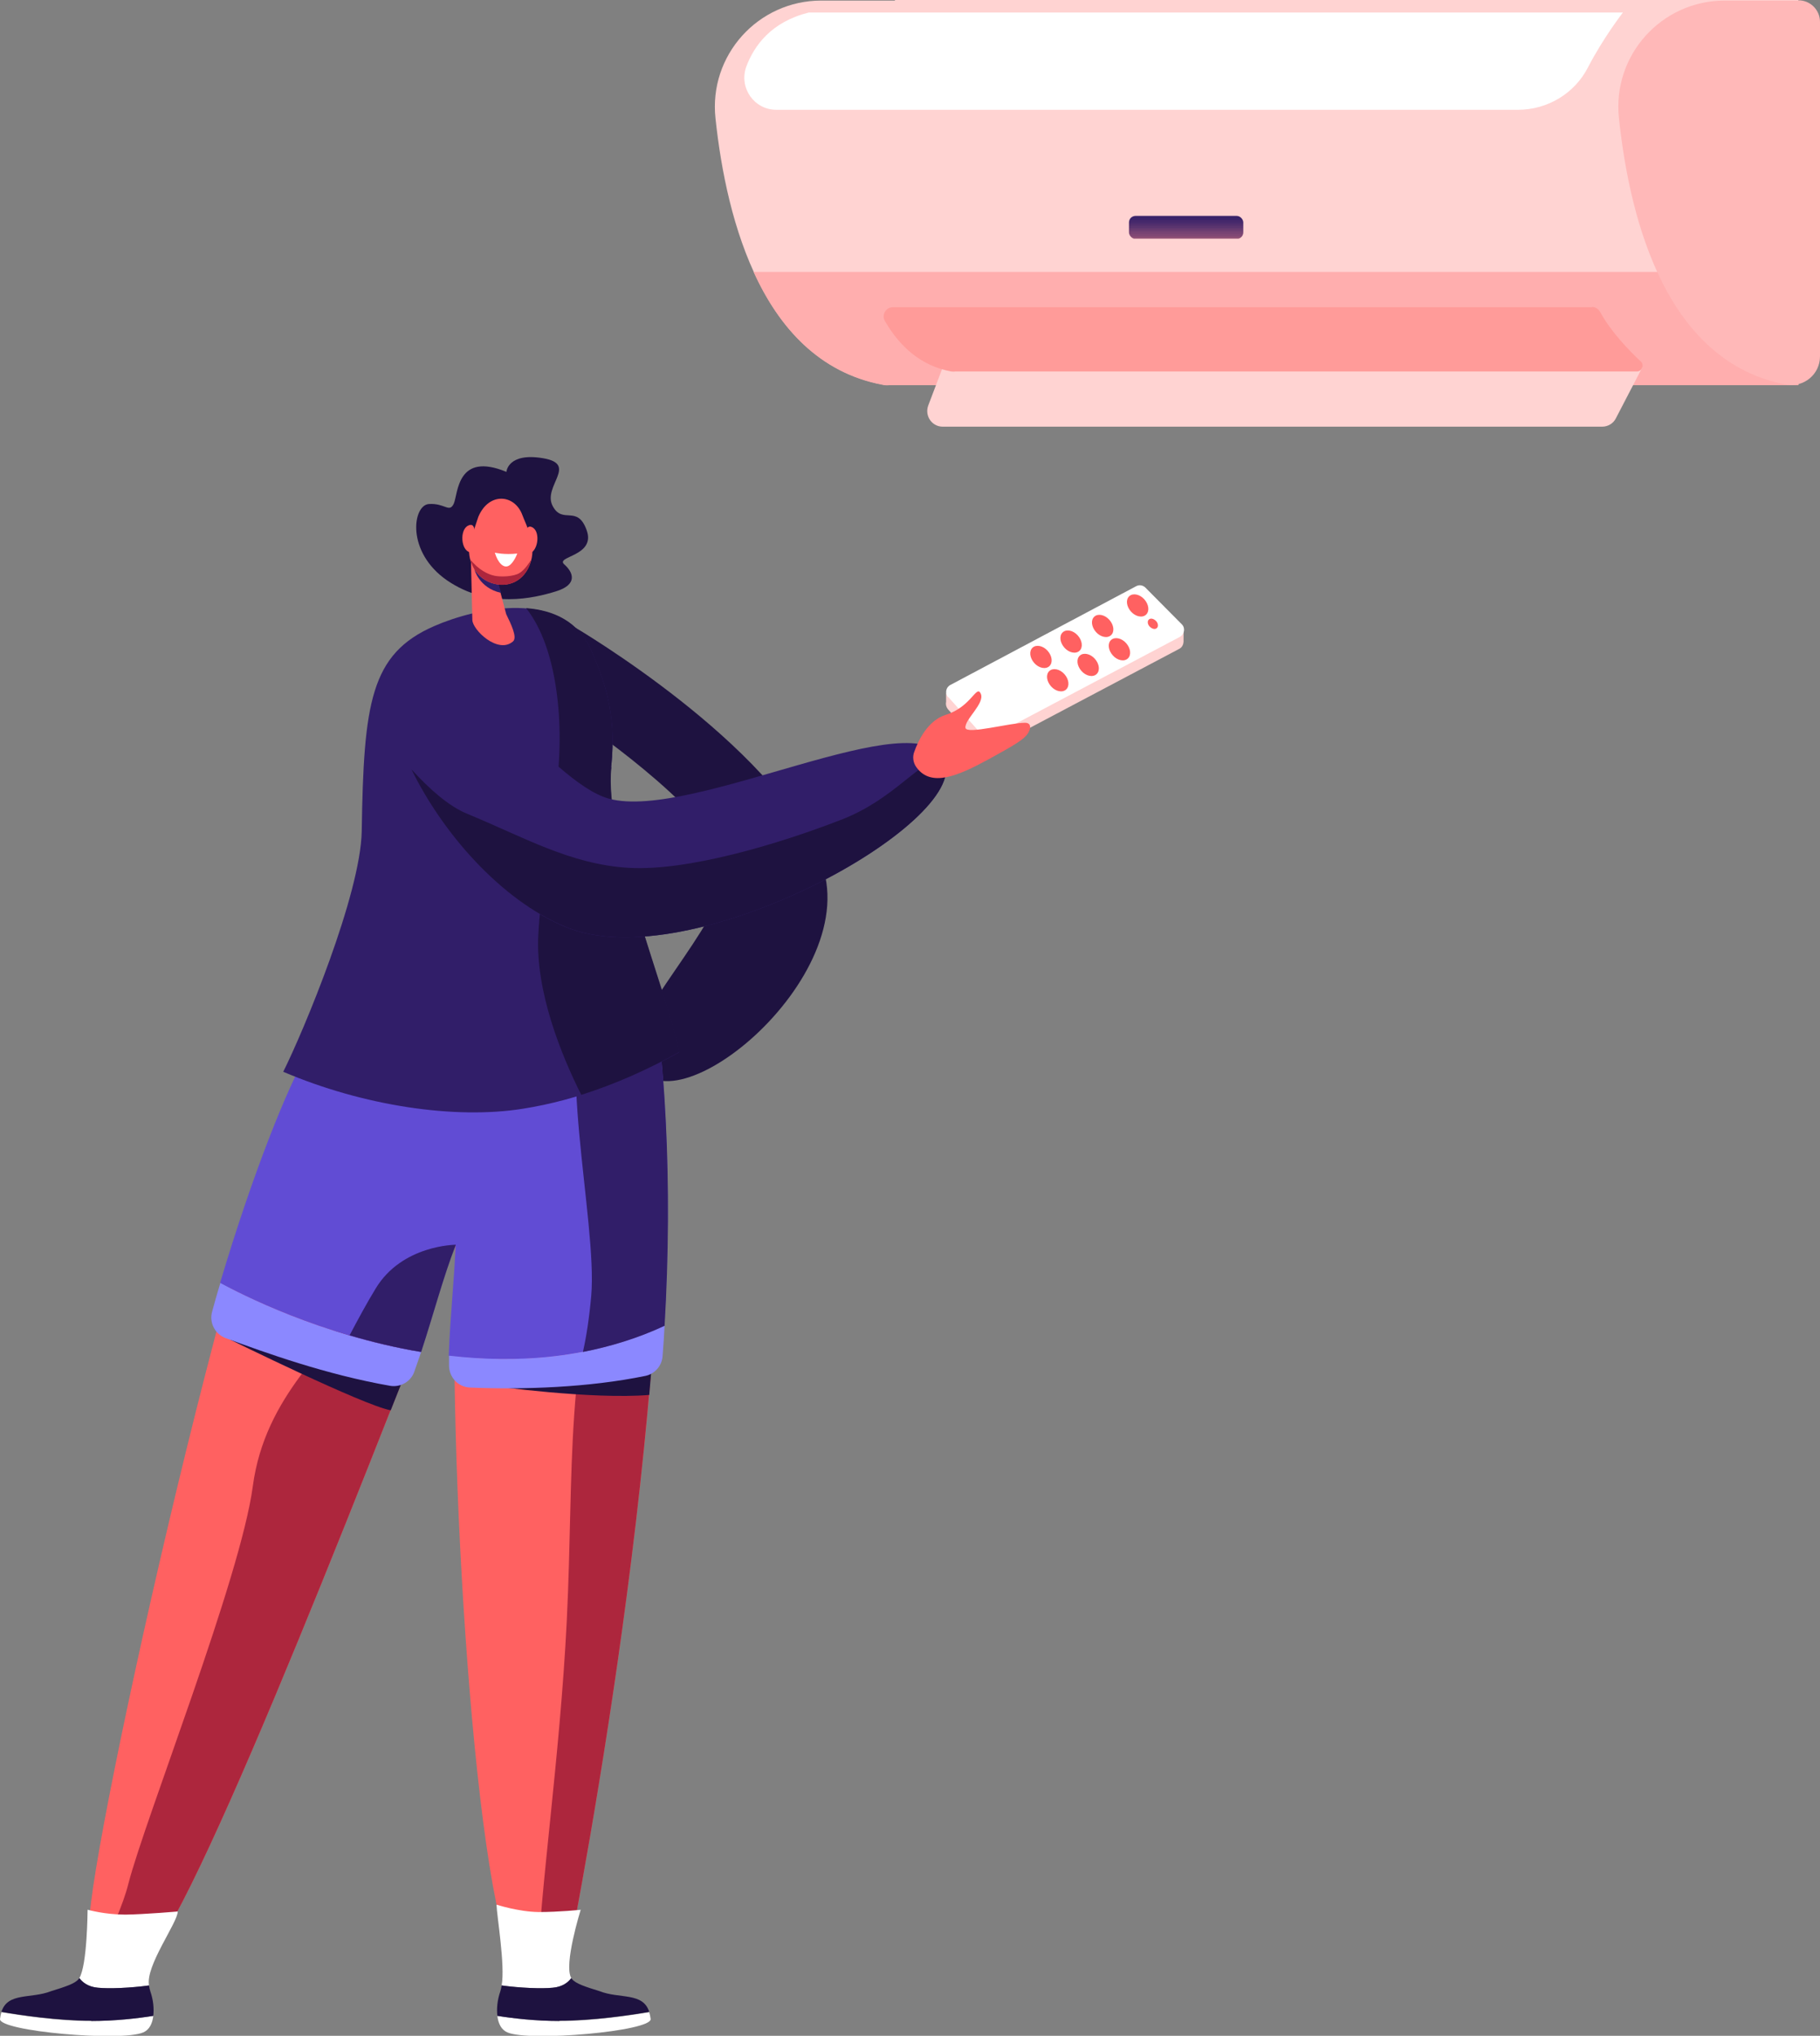 <?xml version="1.0" encoding="UTF-8"?>
<svg id="Layer_2" xmlns="http://www.w3.org/2000/svg" xmlns:xlink="http://www.w3.org/1999/xlink" viewBox="0 0 640 715.7">
  <rect x="0" y="0" width="640" height="715.7" fill="#808080" stroke="none"/>
  <defs>
    <style>
      .cls-1 {
        fill: none;
      }

      .cls-2 {
        fill: #ffd3d2;
      }

      .cls-3 {
        fill: #ff9b99;
      }

      .cls-4 {
        fill: #614cd4;
      }

      .cls-5 {
        fill: url(#linear-gradient);
      }

      .cls-6 {
        fill: #1e1240;
      }

      .cls-7 {
        fill: #8b88ff;
      }

      .cls-8 {
        fill: #ffb8b8;
      }

      .cls-9 {
        clip-path: url(#clippath-1);
      }

      .cls-10 {
        clip-path: url(#clippath-3);
      }

      .cls-11 {
        clip-path: url(#clippath-4);
      }

      .cls-12 {
        clip-path: url(#clippath-2);
      }

      .cls-13 {
        clip-path: url(#clippath-6);
      }

      .cls-14 {
        clip-path: url(#clippath-5);
      }

      .cls-15 {
        fill: #fff;
      }

      .cls-16 {
        fill: #ff6161;
      }

      .cls-17 {
        fill: #311e69;
      }

      .cls-18 {
        fill: #ffaeae;
      }

      .cls-19 {
        clip-path: url(#clippath);
      }

      .cls-20 {
        fill: #ad263d;
      }
    </style>
    <clipPath id="clippath">
      <rect class="cls-1" x="250.7" width="382.7" height="136.2"/>
    </clipPath>
    <clipPath id="clippath-1">
      <rect class="cls-1" x="568.9" y=".2" width="71.1" height="136"/>
    </clipPath>
    <clipPath id="clippath-2">
      <rect class="cls-1" x="397" y="75.9" width="40.2" height="8"/>
    </clipPath>
    <clipPath id="clippath-3">
      <rect class="cls-1" x="397" y="75.9" width="40.2" height="8.1" rx="2.3" ry="2.3"/>
    </clipPath>
    <clipPath id="clippath-4">
      <rect class="cls-1" x="397" y="75.9" width="40.2" height="8.1" rx="2.3" ry="2.3"/>
    </clipPath>
    <linearGradient id="linear-gradient" x1="-613.69" y1="-1260.84" x2="-613.29" y2="-1260.84" gradientTransform="translate(-21647.65 10816.9) rotate(90) scale(17.5)" gradientUnits="userSpaceOnUse">
      <stop offset="0" stop-color="#3a236a"/>
      <stop offset="0" stop-color="#3a236a"/>
      <stop offset="0" stop-color="#3a236a"/>
      <stop offset="0" stop-color="#3b236a"/>
      <stop offset="0" stop-color="#3c246b"/>
      <stop offset="0" stop-color="#3d246b"/>
      <stop offset="0" stop-color="#3e256b"/>
      <stop offset="0" stop-color="#3e256b"/>
      <stop offset="0" stop-color="#3f256b"/>
      <stop offset="0" stop-color="#3f256b"/>
      <stop offset="0" stop-color="#40256b"/>
      <stop offset="0" stop-color="#40266b"/>
      <stop offset="0" stop-color="#41266b"/>
      <stop offset="0" stop-color="#41276b"/>
      <stop offset="0" stop-color="#42276b"/>
      <stop offset="0" stop-color="#43276b"/>
      <stop offset=".1" stop-color="#43276b"/>
      <stop offset=".1" stop-color="#44286c"/>
      <stop offset=".1" stop-color="#44286c"/>
      <stop offset=".1" stop-color="#45296c"/>
      <stop offset=".1" stop-color="#46296c"/>
      <stop offset=".1" stop-color="#472a6c"/>
      <stop offset=".2" stop-color="#482a6c"/>
      <stop offset=".2" stop-color="#482b6c"/>
      <stop offset=".2" stop-color="#492b6c"/>
      <stop offset=".2" stop-color="#4a2c6d"/>
      <stop offset=".2" stop-color="#4b2c6d"/>
      <stop offset=".2" stop-color="#4c2c6d"/>
      <stop offset=".2" stop-color="#4c2c6d"/>
      <stop offset=".2" stop-color="#4d2d6d"/>
      <stop offset=".2" stop-color="#4e2d6d"/>
      <stop offset=".2" stop-color="#4f2d6d"/>
      <stop offset=".2" stop-color="#4f2e6d"/>
      <stop offset=".2" stop-color="#502e6d"/>
      <stop offset=".2" stop-color="#512e6d"/>
      <stop offset=".3" stop-color="#522f6d"/>
      <stop offset=".3" stop-color="#522f6d"/>
      <stop offset=".3" stop-color="#53306e"/>
      <stop offset=".3" stop-color="#53306e"/>
      <stop offset=".3" stop-color="#54316e"/>
      <stop offset=".3" stop-color="#55316e"/>
      <stop offset=".3" stop-color="#56326e"/>
      <stop offset=".3" stop-color="#57326e"/>
      <stop offset=".3" stop-color="#58336e"/>
      <stop offset=".3" stop-color="#59336e"/>
      <stop offset=".3" stop-color="#5a346e"/>
      <stop offset=".4" stop-color="#5a346f"/>
      <stop offset=".4" stop-color="#5b346f"/>
      <stop offset=".4" stop-color="#5b346f"/>
      <stop offset=".4" stop-color="#5c356f"/>
      <stop offset=".4" stop-color="#5d356f"/>
      <stop offset=".4" stop-color="#5d356f"/>
      <stop offset=".4" stop-color="#5e366f"/>
      <stop offset=".4" stop-color="#5f366f"/>
      <stop offset=".4" stop-color="#5f366f"/>
      <stop offset=".4" stop-color="#60376f"/>
      <stop offset=".4" stop-color="#60376f"/>
      <stop offset=".4" stop-color="#60376f"/>
      <stop offset=".4" stop-color="#613870"/>
      <stop offset=".4" stop-color="#623870"/>
      <stop offset=".4" stop-color="#633970"/>
      <stop offset=".4" stop-color="#633970"/>
      <stop offset=".5" stop-color="#633970"/>
      <stop offset=".5" stop-color="#643970"/>
      <stop offset=".5" stop-color="#653970"/>
      <stop offset=".5" stop-color="#663a70"/>
      <stop offset=".5" stop-color="#673a70"/>
      <stop offset=".5" stop-color="#673b70"/>
      <stop offset=".5" stop-color="#683b70"/>
      <stop offset=".5" stop-color="#683b70"/>
      <stop offset=".5" stop-color="#693b71"/>
      <stop offset=".5" stop-color="#6a3c71"/>
      <stop offset=".5" stop-color="#6b3c71"/>
      <stop offset=".5" stop-color="#6b3d71"/>
      <stop offset=".5" stop-color="#6b3d71"/>
      <stop offset=".5" stop-color="#6c3d71"/>
      <stop offset=".5" stop-color="#6c3d71"/>
      <stop offset=".6" stop-color="#6d3e71"/>
      <stop offset=".6" stop-color="#6e3e71"/>
      <stop offset=".6" stop-color="#6e3e71"/>
      <stop offset=".6" stop-color="#6f3f71"/>
      <stop offset=".6" stop-color="#6f3f71"/>
      <stop offset=".6" stop-color="#703f72"/>
      <stop offset=".6" stop-color="#714072"/>
      <stop offset=".6" stop-color="#714072"/>
      <stop offset=".6" stop-color="#724172"/>
      <stop offset=".6" stop-color="#734172"/>
      <stop offset=".6" stop-color="#744172"/>
      <stop offset=".6" stop-color="#744272"/>
      <stop offset=".6" stop-color="#754272"/>
      <stop offset=".6" stop-color="#754272"/>
      <stop offset=".6" stop-color="#774372"/>
      <stop offset=".6" stop-color="#774372"/>
      <stop offset=".7" stop-color="#774373"/>
      <stop offset=".7" stop-color="#784473"/>
      <stop offset=".7" stop-color="#794473"/>
      <stop offset=".7" stop-color="#794573"/>
      <stop offset=".7" stop-color="#7a4573"/>
      <stop offset=".7" stop-color="#7b4573"/>
      <stop offset=".7" stop-color="#7b4673"/>
      <stop offset=".7" stop-color="#7c4673"/>
      <stop offset=".7" stop-color="#7d4673"/>
      <stop offset=".7" stop-color="#7e4774"/>
      <stop offset=".7" stop-color="#7f4774"/>
      <stop offset=".8" stop-color="#7f4774"/>
      <stop offset=".8" stop-color="#804874"/>
      <stop offset=".8" stop-color="#814874"/>
      <stop offset=".8" stop-color="#824974"/>
      <stop offset=".8" stop-color="#834974"/>
      <stop offset=".8" stop-color="#844974"/>
      <stop offset=".8" stop-color="#854a74"/>
      <stop offset=".8" stop-color="#854a74"/>
      <stop offset=".8" stop-color="#854b74"/>
      <stop offset=".8" stop-color="#864b75"/>
      <stop offset=".8" stop-color="#874b75"/>
      <stop offset=".8" stop-color="#874b75"/>
      <stop offset=".8" stop-color="#884c75"/>
      <stop offset=".8" stop-color="#884c75"/>
      <stop offset=".9" stop-color="#894d75"/>
      <stop offset=".9" stop-color="#8a4d75"/>
      <stop offset=".9" stop-color="#8a4d75"/>
      <stop offset=".9" stop-color="#8b4e75"/>
      <stop offset=".9" stop-color="#8c4e75"/>
      <stop offset=".9" stop-color="#8d4f75"/>
      <stop offset=".9" stop-color="#8e4f76"/>
      <stop offset=".9" stop-color="#8f5076"/>
      <stop offset=".9" stop-color="#8f5076"/>
      <stop offset=".9" stop-color="#905076"/>
      <stop offset=".9" stop-color="#905076"/>
      <stop offset=".9" stop-color="#915176"/>
      <stop offset=".9" stop-color="#915176"/>
      <stop offset=".9" stop-color="#925276"/>
      <stop offset="1" stop-color="#935276"/>
      <stop offset="1" stop-color="#935276"/>
      <stop offset="1" stop-color="#945277"/>
      <stop offset="1" stop-color="#955377"/>
      <stop offset="1" stop-color="#965377"/>
      <stop offset="1" stop-color="#965477"/>
      <stop offset="1" stop-color="#975477"/>
    </linearGradient>
    <clipPath id="clippath-5">
      <rect class="cls-1" x="174.7" y="707.3" width="54.1" height="8.4"/>
    </clipPath>
    <clipPath id="clippath-6">
      <rect class="cls-1" y="707.3" width="54.1" height="8.4"/>
    </clipPath>
  </defs>
  <g id="Layer_1-2" data-name="Layer_1">
    <g class="cls-19">
      <path class="cls-2" d="M314.7.2h-25.9c-22.3,0-39.6,19.3-37.2,41.4,3.9,36.8,17.1,85.8,58.8,93.6.8.2,1.7.2,2.5.1h319.5V0h-317.7"/>
    </g>
    <path class="cls-18" d="M265,95.6c8.9,19.6,23.1,35.5,45.4,39.7.8.2,1.7.2,2.5.1h319.5v-39.8h-367.4"/>
    <path class="cls-2" d="M331.6,128.9l-5.2,13.7c-1.3,3.6,1.3,7.4,5.1,7.4h231.9c2,0,3.9-1.1,4.8-2.9l9.4-18.1h-246"/>
    <path class="cls-3" d="M559.8,108h-245.8c-2.5,0-4.1,2.7-2.8,4.9,5.1,8.8,12.5,15.7,23.3,17.7.5,0,.9.1,1.4,0h239.7c1.8,0,2.7-2.3,1.4-3.5-4.2-3.9-10.6-10.6-14.3-17.4-.6-1.1-1.7-1.8-2.9-1.8"/>
    <g class="cls-9">
      <path class="cls-8" d="M632.4.2h-25.9c-22.3,0-39.6,19.3-37.2,41.4,3.9,36.8,17.1,85.8,58.8,93.6,6.2,1.1,11.9-3.6,11.9-9.9V7.7c0-4.2-3.4-7.6-7.6-7.6"/>
    </g>
    <g class="cls-12">
      <g class="cls-10">
        <g class="cls-11">
          <path class="cls-5" d="M437.2,75.9h-40.2v8h40.2v-8Z"/>
        </g>
      </g>
    </g>
    <path class="cls-15" d="M262.4,23.5c2.8-7.5,8.8-15.8,22-19.1h286.3s-6.8,8.7-12.3,19.3c-4.7,9.2-14.3,14.9-24.6,14.9h-260.8c-7.8,0-13.2-7.7-10.6-15.1"/>
    <path class="cls-2" d="M416.3,221.7l-2.2.6-11.4-11.5c-.9-.9-2.2-1.1-3.3-.5l-59.1,31.4-7.6,2v3h0c-.2.9,0,1.8.6,2.6l11.8,13.2c.8.9,2.2,1.2,3.4.6l66.2-35c1-.5,1.5-1.6,1.5-2.7h0v-3.8"/>
    <path class="cls-15" d="M333.5,245.1l11.8,13.2c.8.9,2.2,1.2,3.4.6l66.2-35c1.6-.9,2-3.1.7-4.4l-12.8-12.9c-.9-.9-2.2-1.1-3.3-.5l-65.3,34.7c-1.6.8-2,3-.8,4.3"/>
    <path class="cls-16" d="M402.4,210.7c1.6,1.8,1.9,4.2.6,5.4-1.3,1.2-3.7.7-5.3-1.1-1.6-1.8-1.9-4.2-.6-5.4,1.3-1.2,3.7-.7,5.3,1.1"/>
    <path class="cls-16" d="M390.1,217.9c1.6,1.8,1.9,4.2.6,5.4-1.3,1.2-3.7.7-5.3-1.1-1.6-1.8-1.9-4.2-.6-5.4,1.3-1.2,3.7-.7,5.3,1.1"/>
    <path class="cls-16" d="M396,226.1c1.6,1.8,1.9,4.2.6,5.4s-3.7.7-5.3-1.1c-1.6-1.8-1.9-4.2-.6-5.4,1.3-1.2,3.7-.7,5.3,1.1"/>
    <path class="cls-16" d="M379,223.4c1.6,1.8,1.9,4.2.6,5.4-1.3,1.2-3.7.7-5.3-1.1-1.6-1.8-1.9-4.2-.6-5.4,1.3-1.2,3.7-.7,5.3,1.1"/>
    <path class="cls-16" d="M385,231.6c1.6,1.8,1.9,4.2.6,5.4-1.3,1.2-3.7.7-5.3-1.1-1.6-1.8-1.9-4.2-.6-5.4,1.3-1.2,3.7-.7,5.3,1.1"/>
    <path class="cls-16" d="M368.4,228.8c1.6,1.8,1.9,4.2.6,5.4-1.3,1.2-3.7.7-5.3-1.1-1.6-1.8-1.9-4.2-.6-5.4,1.3-1.2,3.7-.7,5.3,1.1"/>
    <path class="cls-16" d="M374.3,237c1.6,1.8,1.9,4.2.6,5.4-1.3,1.2-3.7.7-5.3-1.1-1.6-1.8-1.9-4.2-.6-5.4,1.3-1.2,3.7-.7,5.3,1.1"/>
    <path class="cls-16" d="M406.5,218.3c.8.8.9,2,.3,2.5-.6.6-1.7.3-2.5-.5s-.9-2-.3-2.5c.6-.6,1.7-.3,2.5.5"/>
    <path class="cls-6" d="M202.4,220.7s69,40.5,86,81.6c17.1,41.2-56,100-65.5,69.2-3.8-12.5,31.3-46.5,32.3-64.5,1-17.6-49-51.9-49-51.9l-3.8-34.4"/>
    <path class="cls-6" d="M178.1,165.8s.5-6.8,12.9-4.7c12.4,2.1-.2,9.8,3.3,16.7,3.5,6.8,8.7-.6,12,8.6s-11.1,9.1-7.9,12c3.2,2.8,4.9,7.1-2.9,9.5s-23.5,6.2-38.2-3.8c-14.6-10-12.2-26.5-6.5-26.9s7.2,3.3,8.8-.2c1.5-3.6,1.1-18.3,18.5-11.1"/>
    <path class="cls-16" d="M108.5,369.5c10.9-18.8,24.5-31.2,24.5-31.2l27.9-1.1.3-6.5c28.1,4,54.7-2.1,64.9-3.8,24,114.3-27.2,365.4-27.2,365.4h-15.2c-15-3.9-26.5-170.6-23.5-254.8-35.2,89.9-97.5,250.5-111.2,253-17.6,3.2-14.3-6-17.3-12.8-4.3-9.8,52.2-265.9,76.7-308.2"/>
    <path class="cls-20" d="M198.9,692.3s37.7-184.9,33.2-309.6c-4.6,3.3-10.2,13.2-16.5,36.4-17.5,64.1-13.6,95.2-16.3,150.8-2.4,48.2-9.6,96-10.2,122.5h9.8"/>
    <path class="cls-20" d="M126.6,456.4c-10.1,17.1-33.4,33.8-37.7,66.1s-37.8,116.6-43.8,139.9c-1.8,7.2-6,16.3-10.2,25.5,1.8,2.7,5.3,4.2,14.1,2.6,13.7-2.5,76-163.1,111.2-253,0,0-23.5,1.8-33.6,18.9"/>
    <path class="cls-6" d="M80.8,470.9s47.3,23.3,56.6,24.9c1.6-4.1,3.2-8.1,4.8-12.1l-61.3-12.8"/>
    <path class="cls-7" d="M79.3,470.4c13.8,5.1,35.5,12.9,57.9,16.8,3.7.6,7.3-1.5,8.5-5,.8-2.3,1.6-4.6,2.4-6.9-35.3-5.9-63.4-20.4-70.6-24.3-1,3.3-2,6.7-2.9,10.1-1.1,3.9,1,7.9,4.7,9.3"/>
    <path class="cls-6" d="M172.7,487.2s35.6,4.9,55.6,3.2c.4-5,.9-10.1,1.3-15.1l-56.8,12"/>
    <path class="cls-4" d="M233.6,466.1c3.1-52.1.2-102.3-7.6-139.1-10.2,1.7-36.8,7.8-64.9,3.8l-.3,6.5-27.9,1.1s-13.6,12.4-24.5,31.2c-7.3,12.5-19.5,42.8-31,81.4,7.2,3.9,35.3,18.4,70.6,24.3,4.4-13.4,7.8-26.5,12.2-37.7-.4,12-1.9,24.8-2.4,39.1,24,2.8,50.6,1.1,75.8-10.6"/>
    <path class="cls-7" d="M157.9,476.7v3.3c0,4.2,3.2,7.6,7.3,7.8,18.9.8,41.9,0,61.8-4.1,3.3-.7,5.8-3.6,6-7,.3-3.6.5-7.1.7-10.7-25.2,11.7-51.7,13.4-75.8,10.6"/>
    <path class="cls-17" d="M205,475.3c9.6-1.9,19.3-4.8,28.7-9.2,2.9-49.5.4-97.2-6.4-133.5-7.1,5.2-13.8,12.8-19,18.1-14,14.4,1.9,78.9-.4,104.9-.7,7.8-1.7,14.3-2.9,19.6"/>
    <path class="cls-17" d="M99.6,376.8c7.1-14.2,27.2-62.3,27.6-84.6.7-45,3-62.3,25.5-72.1,14.9-6.5,45.6-13.3,55.2,8.6,3.9,9,9.2,21.4,7,41.1-2.8,24.9,19.5,78.8,24,100.1-17.1,9.5-35.4,16.8-55.1,19.9-23.9,3.8-56-1-84.2-13"/>
    <path class="cls-16" d="M165.6,196.7l.5,21.2c0,3.5,9,12.2,14.3,7.6,1.6-1.4-.7-6.1-2.4-9.6l-4.8-18.1-7.7-1.1"/>
    <path class="cls-17" d="M176.1,208.4c-7.7-1.7-9.3-8.3-9.3-8.3l7.2.2,2.2,8.2"/>
    <path class="cls-16" d="M168.2,181.7l-2.6,7.8c-2.1,6.2.9,13.2,7.1,15.4,5.7,2,11.9-.4,14-7.6,1.9-6.4-1.8-12.9-3-16.2-2.7-7.4-11.8-8.2-15.5.6"/>
    <path class="cls-16" d="M184.4,189.8c.2-.7.3-1.4.4-2.1.1-1.4.7-3.4,2.6-2.2,2.8,1.8,1.7,9-1.8,9.2-2.6.2-1.8-3.2-1.2-4.9"/>
    <path class="cls-15" d="M174,194.3s3.3.8,7.9.3c0,0-1.2,3.3-3,4.3s-3.8-1-4.9-4.6"/>
    <path class="cls-6" d="M214.9,269.7c2.2-19.7-3.1-32.1-7-41.1-4.4-10.1-13.2-14.1-22.9-14.8,4,5,8.7,14.1,10.8,30,3.9,29.8-4.8,53.5-6.5,84.8-1.1,19.9,8.2,42.6,15.1,56.3,12.1-3.8,23.6-9,34.6-15.1-4.5-21.3-26.8-75.3-24-100.1"/>
    <path class="cls-20" d="M173.8,202.4c2.4.5,6.8.3,8.8-.9,1.8-1,3.7-3.9,4.1-4.6v.4c-2.1,7.2-8.4,9.7-14,7.6-3.8-1.4-6.4-4.5-7.3-8.2,2.8,3.6,6.3,5.3,8.5,5.7"/>
    <path class="cls-16" d="M167.1,189.4c-.1-.7-.2-1.4-.2-2.2,0-1.4-.3-3.4-2.3-2.4-3,1.4-2.6,8.8.8,9.4,2.5.4,2.1-3,1.8-4.8"/>
    <path class="cls-17" d="M143.4,230.5c15.9-7,49.5,44.5,70.8,50.3,29.4,7.9,109.1-35.2,117.9-13.3,8.9,21.9-89.4,76.5-133.2,58.4-43.8-18.1-76.6-86.2-55.6-95.4"/>
    <path class="cls-15" d="M204.2,671.4s-6.1,19.5-3.3,24c-1.1,1.5-3.1,3.1-6.5,3.4-3.9.4-11.5.1-18-.8,1.3-6.9-1.7-24.5-1.8-28.4,0,0,7.7,2.5,14.8,2.6,7.3,0,14.8-.8,14.8-.8"/>
    <g class="cls-14">
      <path class="cls-15" d="M196.7,710.5c11.9,0,25.1-2,31.6-3.1.2.7.4,1.5.5,2.4.4,4.3-42.8,8.1-50.4,4.7-2.1-.9-3.2-3.1-3.5-5.8,5.7.9,13.5,1.8,21.8,1.8"/>
    </g>
    <path class="cls-6" d="M196.7,710.5c-8.3,0-16.1-.9-21.8-1.8-.3-2.6,0-5.6,1-8.5.2-.6.4-1.4.5-2.2,6.5.9,14.1,1.2,18,.8,3.4-.3,5.4-1.9,6.5-3.4,0,.1.1.2.2.3,1.3,1.7,4.9,2.8,9.7,4.3,7.1,2.8,15.3.3,17.5,7.3-6.5,1.1-19.8,3.1-31.6,3.1"/>
    <path class="cls-15" d="M30.8,671.4s-.1,19.5-2.9,24c1.1,1.5,3.1,3.1,6.5,3.4,3.9.4,11.5.1,18-.8-1.3-6.9,10.1-22.1,10.1-26,0,0-11.4,1-18.4,1.1-7.3,0-13.2-1.7-13.2-1.7"/>
    <g class="cls-13">
      <path class="cls-15" d="M32.1,710.5c-11.9,0-25.1-2-31.6-3.1-.2.7-.4,1.5-.5,2.4-.4,4.3,42.8,8.1,50.4,4.7,2.1-.9,3.2-3.1,3.5-5.8-5.7.9-13.4,1.8-21.8,1.8"/>
    </g>
    <path class="cls-6" d="M32.1,710.5c8.3,0,16.1-.9,21.8-1.8.3-2.6,0-5.6-1-8.5-.2-.6-.4-1.4-.5-2.2-6.5.9-14.1,1.2-18,.8-3.4-.3-5.4-1.9-6.5-3.4,0,.1-.1.2-.2.3-1.3,1.7-4.9,2.8-9.7,4.3-7.1,2.8-15.3.3-17.5,7.3,6.5,1.1,19.8,3.1,31.6,3.1"/>
    <path class="cls-17" d="M122.8,469.4c7.8,2.3,16.3,4.4,25.3,5.9,4.4-13.4,7.8-26.5,12.2-37.7,0,0-18.9,0-28.2,15.4-3,4.9-6.2,10.8-9.2,16.5"/>
    <path class="cls-6" d="M144.7,270.5c10.6,21.7,30.9,45.7,54.3,55.4,43.8,18.1,142-36.6,133.2-58.4-.2-.4-.4-.8-.6-1.2-9,1.7-17.1,14.5-35.3,21.7-22.8,8.9-54.7,18.3-75.2,17.1-20.5-1.2-36.9-10.8-56.8-19-6.4-2.6-13.2-8.6-19.5-15.5"/>
    <path class="cls-16" d="M322.3,269.8c-1.2-1.6-1.5-3.7-.8-5.5,1.4-3.9,4.7-11,11.1-13,9-2.8,10.8-10.8,12.3-7.4s-5.8,9.1-5.4,12c.4,2.4,15.7-1.8,20.9-1.8,2.6,0,1.8,2.4,1.4,3.1-1.1,2.6-5.6,5-14.1,9.7-11,6-20.3,9.9-25.4,2.9"/>
  </g>
</svg>